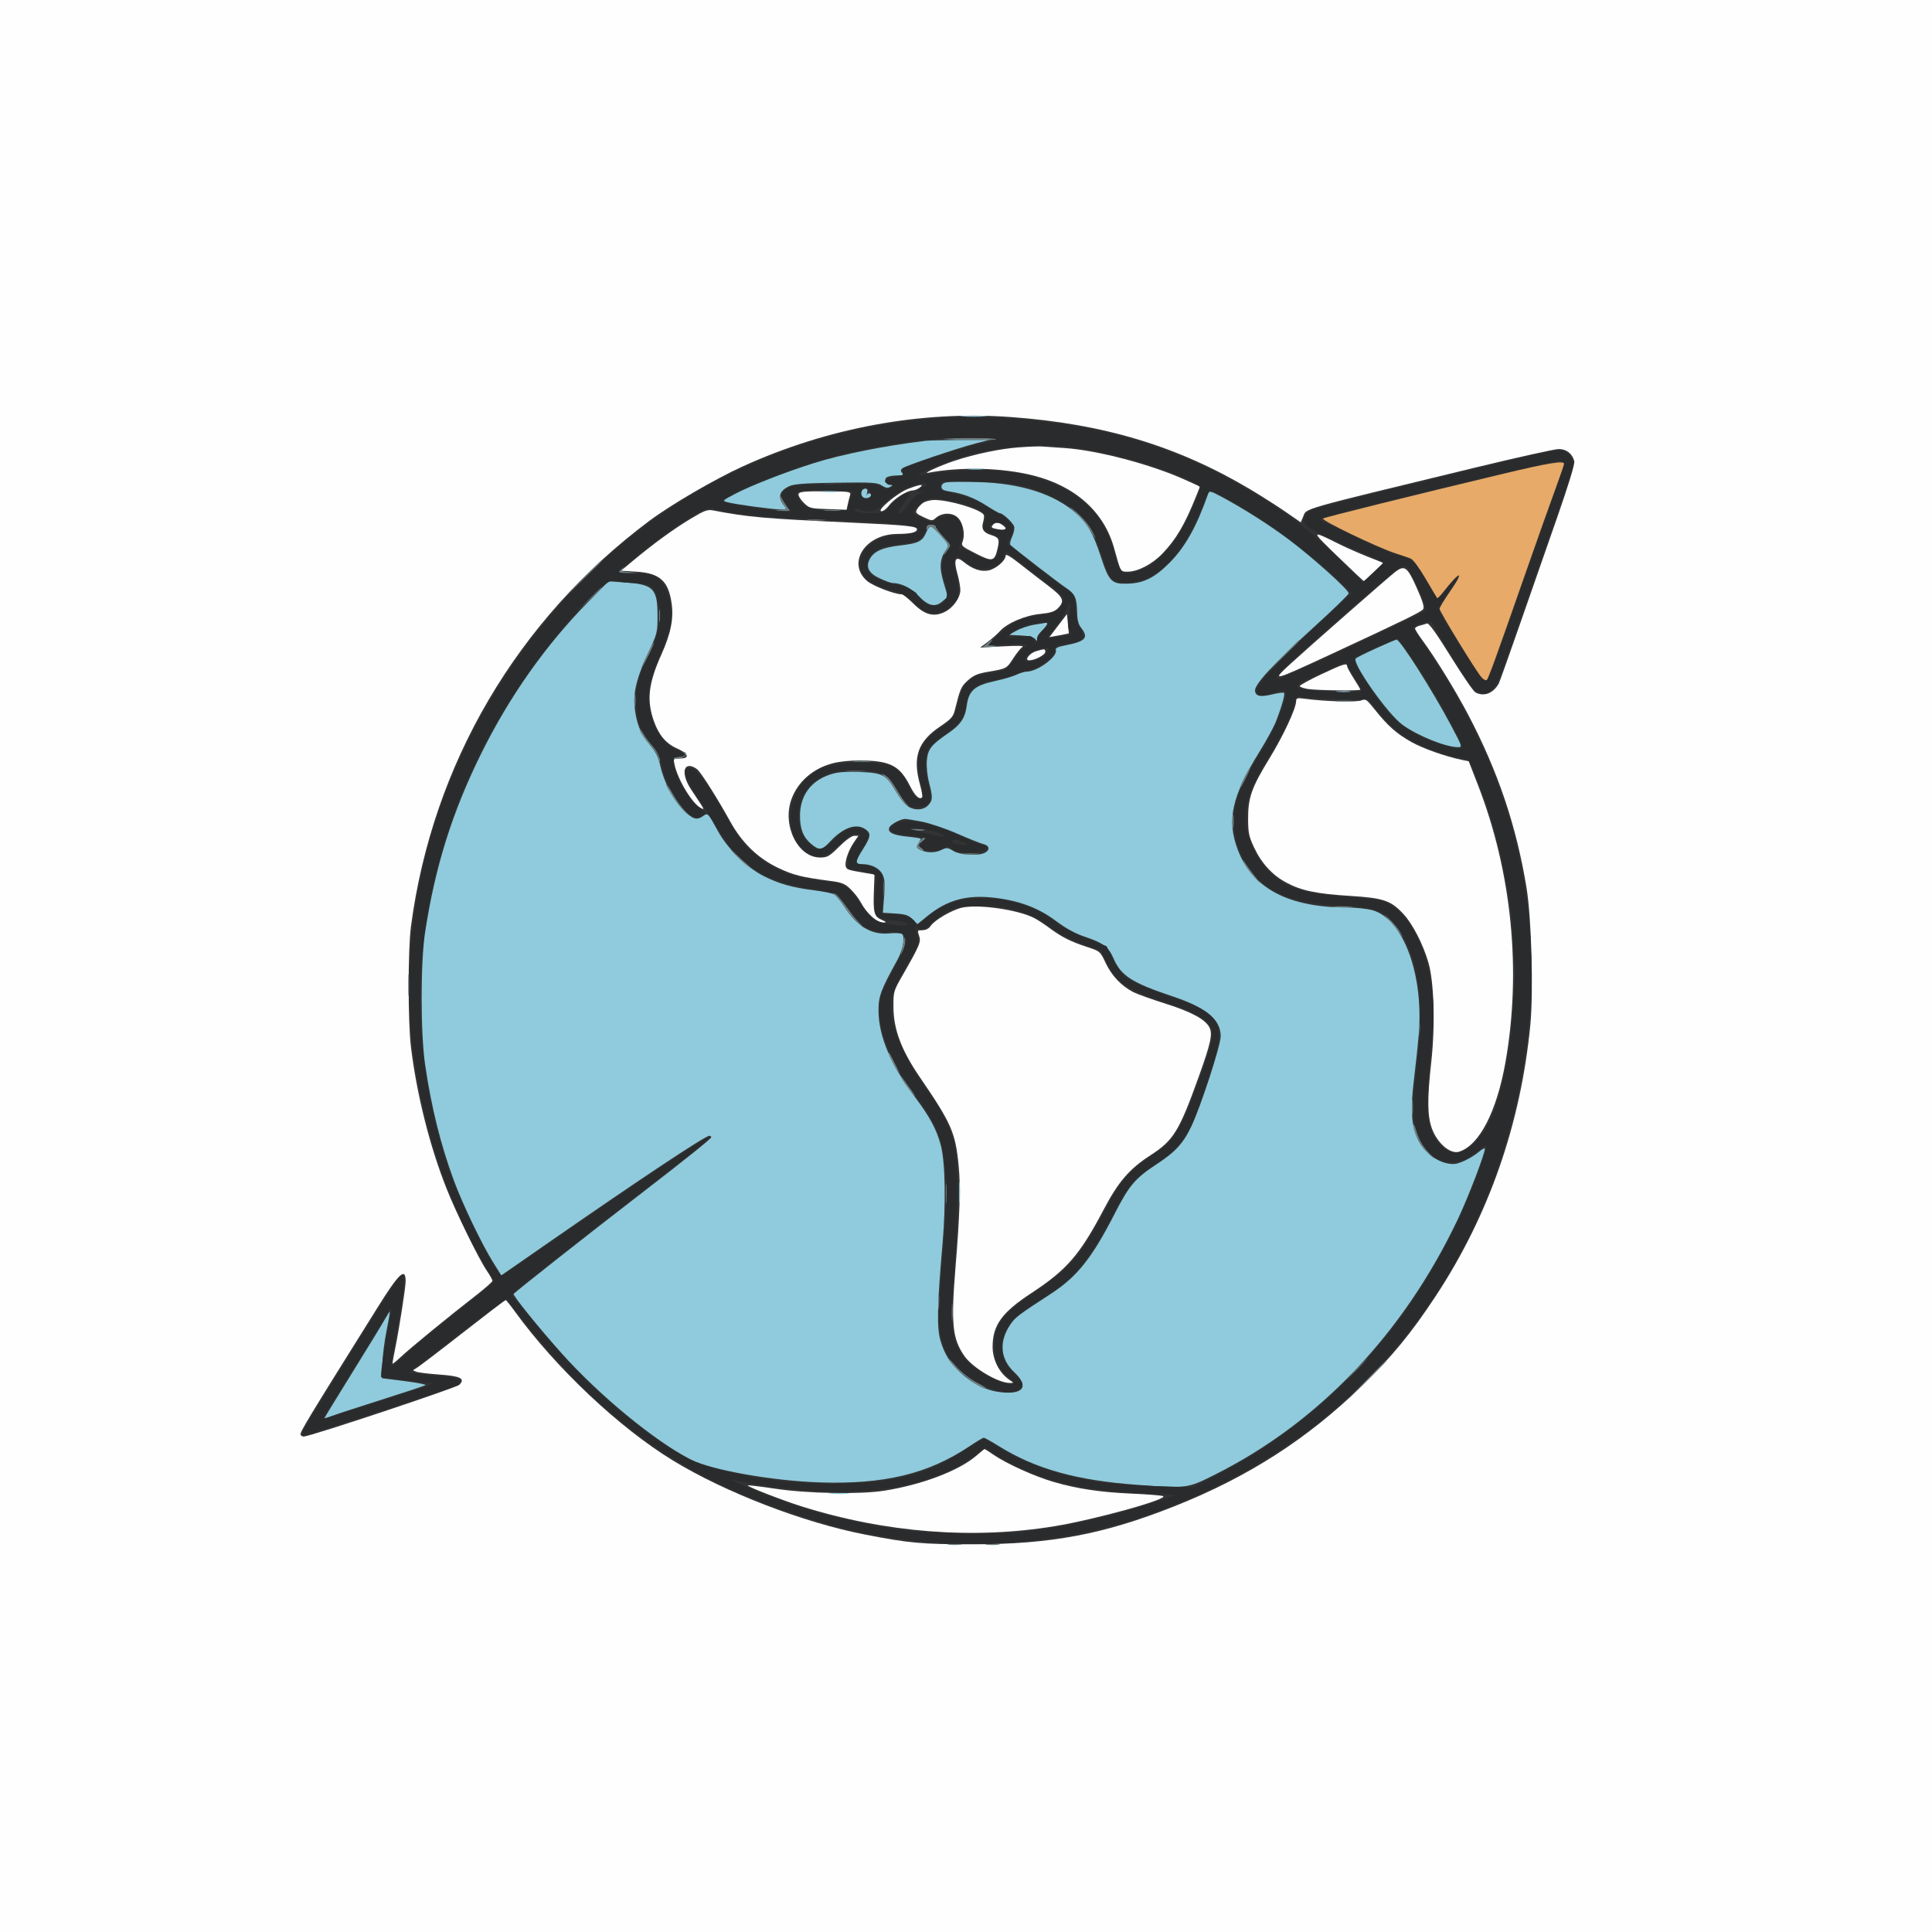 <svg xmlns='http://www.w3.org/2000/svg' width='1365.333' height='1365.333' style='background-color:white' version='1.0' viewBox='0 0 1024 1024'><rect x="0" y="0" width="1024" height="1024" fill="#333333" stroke="none"/><g fill='#FEFEFE' stroke='#FEFEFE'><path stroke-width='.01' d='M0 512v512h1024V0H0zm535.5-290.98c49.48 3.58 88.74 15.44 127.31 38.44 5.88 3.51 14.28 8.86 18.66 11.89l7.97 5.51 1.25-2.97c1.96-4.67-3.75-3.04 90.76-25.96 22.53-5.46 42.65-9.93 44.72-9.93 4.07 0 7.23 2.47 8.23 6.44.36 1.43-2.92 12.23-9.01 29.66-5.26 15.07-14.24 40.82-19.96 57.21-5.71 16.4-10.69 30.35-11.06 31-2.93 5.21-7.89 7.09-12.37 4.69-1.03-.55-6.92-9.12-13.09-19.05-7.95-12.81-11.63-17.89-12.65-17.49-.8.3-2.53.82-3.85 1.15-1.33.33-2.41 1.03-2.41 1.54s1.77 3.33 3.93 6.25c6.88 9.32 17.57 26.7 24.34 39.6 15.73 29.93 25.54 59.1 30.84 91.68 2.62 16.12 3.69 55.25 1.99 72.68-5.13 52.5-22.04 100.93-50.14 143.58-12.9 19.59-23.12 32.03-39.09 47.58-28.84 28.08-60.35 48.32-99.37 63.81-37.55 14.91-65.44 20.16-107 20.17-27.06 0-33.48-.58-56.85-5.12C425.78 807 384.31 791.01 356.5 774c-28.32-17.32-61.89-48.98-83.5-78.74-2.48-3.41-4.73-6.21-5-6.22s-10.62 7.9-23 17.57c-12.37 9.67-23.38 18.06-24.46 18.64-1.94 1.03-1.94 1.06.09 1.81 1.13.42 6.61 1.08 12.19 1.48 11.35.8 13.97 2.15 10.6 5.45-1.65 1.6-78.15 27.08-82.31 27.4-.77.06-1.57-.38-1.78-.97-.46-1.29 2.68-6.48 41.1-67.92 11.08-17.73 14.57-20.95 14.57-13.46 0 3.28-3.33 24.71-5.54 35.67-.8 3.96-1.46 7.54-1.46 7.96 0 .41 1.91-1.08 4.25-3.3 4.69-4.47 26.35-22.21 40-32.77 4.81-3.72 8.75-7.21 8.75-7.75 0-.55-1.29-2.87-2.87-5.17-4.28-6.23-16.24-30.59-21.44-43.68-8.88-22.34-15.77-49.72-18.87-75-1.64-13.37-1.64-51.59 0-64 11.36-85.95 56.3-162.48 126.12-214.78 11.62-8.7 34.79-22.22 49.75-29.03 44.98-20.47 94.42-29.6 141.81-26.17z'/><path stroke-width='.01' d='M540 237.11c-9.94.74-23 3.46-33.98 7.07-7.57 2.49-17.67 7.1-14.02 6.4 17.02-3.27 39.3-2.7 55.61 1.43 22.34 5.64 37.56 19.3 42.88 38.49 3.62 13.05 3.29 12.5 7.34 12.49 5.32-.01 12.98-4.04 18.32-9.62 7.3-7.65 11.91-15.52 17.95-30.67l1.91-4.81-7.67-3.49c-18.14-8.27-47.2-15.9-64.64-16.97-4.51-.28-9.55-.63-11.2-.77-1.65-.15-7.27.06-12.5.45zM481.24 259.13c-5.71 2.19-17.05 11.76-14.02 11.83.95.02 2.75-1.35 4-3.06 2.55-3.46 9.44-7.88 12.37-7.93 1.05-.02 2.78-.69 3.85-1.5 2.76-2.09.24-1.82-6.2.66zM423.27 261.75c-.31.81.82 2.8 2.61 4.59 3.05 3.06 3.48 3.17 12.99 3.5l9.84.34.62-2.84c.34-1.56.88-3.74 1.2-4.84.55-1.93.07-2-13.07-2.09-10.97-.07-13.75.19-14.19 1.34zM489.23 266.55c-1.22.85-2.68 2.42-3.25 3.48-.9 1.69-.46 2.21 3.53 4.08 4.27 2.01 4.67 2.04 6.4.47 3.08-2.78 8.19-3.08 11.28-.64 3.04 2.39 4.56 8.91 3.03 13.02-.87 2.31-.48 2.67 6.96 6.43 9 4.56 10.01 4.29 11.65-3.11 1.01-4.54.52-5.47-3.57-6.72-3.97-1.22-5.22-3.21-4.22-6.7.5-1.73.66-3.54.36-4.02-1.82-2.94-18.14-7.84-26.12-7.84-2.11 0-4.83.7-6.05 1.55z'/><path stroke-width='.01' d='M366.08 274.94c-9.02 5.43-19.51 13.06-30.26 22l-6.68 5.56 8.19.51c12.42.78 17 4.92 18.66 16.9 1.12 8.05-.45 15.87-5.4 26.91-6.94 15.45-7.94 24.25-4.02 35.38 2.59 7.35 6.43 11.91 12.18 14.45 6.25 2.77 7.06 5.35 1.67 5.35-3.51 0-3.57.06-2.9 3.25 1.64 7.81 9.27 20.5 13.79 22.92 2.39 1.28 2.57 1.63-4.97-9.66-4.3-6.42-4.73-12.51-.88-12.51 1.35 0 3.41 1.01 4.56 2.25 2.51 2.69 10.93 16.13 17.06 27.25 6.14 11.14 14.57 19.31 25.13 24.39 8.1 3.89 12.68 5.05 27.67 7 6.32.82 7.86 1.43 10.83 4.29 1.91 1.82 4.32 4.9 5.35 6.82 3.47 6.42 8.7 11.03 12.41 10.96 1.51-.03 1.2-.4-1.19-1.44-3.98-1.73-4.53-3.76-4.11-15.15l.33-8.87-5-.84c-8.92-1.49-9.58-1.7-10.18-3.26-.83-2.16 1.21-8.43 4.15-12.76l2.47-3.64h-2.19c-1.33 0-4.48 2.27-8 5.75-5.26 5.21-6.22 5.75-10.11 5.75-11.76 0-20.14-16.95-15.2-30.78 3.33-9.35 11.52-16.49 22.02-19.19 7.56-1.94 21.69-1.97 28.15-.05 5.78 1.71 9.13 4.93 12.82 12.32 2.51 5 4.89 7.22 6.28 5.83.34-.35-.13-3.32-1.05-6.61-4.09-14.75-1.26-22.97 10.7-31.02 5.68-3.82 6.84-5.11 7.69-8.5 2.91-11.65 3.32-12.6 6.94-15.87 2.98-2.69 5.13-3.61 10.62-4.55 9.92-1.68 9.93-1.69 13.43-7.14 1.75-2.73 3.92-5.43 4.82-5.99 1.14-.71-2.03-.82-10.36-.37l-12 .64 4-2.97c2.2-1.64 5.13-4.22 6.5-5.75 3.88-4.29 13.3-8.31 21.35-9.1 5.43-.54 7.57-1.23 9.34-3 3.81-3.81 2.98-5.78-4.94-11.8-3.99-3.03-10.74-8.25-15-11.6-5.33-4.2-7.75-5.59-7.75-4.47 0 2.64-5.24 7.11-9.22 7.85-4.03.76-8.32-.74-13.03-4.55-4.28-3.46-5.45-1.4-3.4 5.93.91 3.23 1.65 7.24 1.65 8.91 0 4.15-3.76 9.45-8.27 11.67-5.82 2.85-10.58 1.59-16.62-4.42-2.72-2.71-5.5-4.92-6.17-4.92-3.83 0-15.42-4.48-18.43-7.12-10.78-9.47-.94-24.77 15.99-24.87 7.24-.04 10.5-.82 10.5-2.5 0-1.6-5.45-2.15-34.5-3.5-46.86-2.18-54.75-2.87-73.5-6.46-3.04-.58-4.61 0-11.92 4.39zM526.1 278.38c-.94 1.13-.47 1.52 2.48 2.07 4.34.81 5.65-.08 2.98-2.03-2.45-1.79-4-1.8-5.46-.04zM709 294.93c7.43 7.16 13.63 13.03 13.79 13.04.16.02 2.56-2.15 5.33-4.81l5.05-4.84-8.33-3.3c-4.59-1.82-11.26-4.76-14.84-6.54-15.53-7.76-15.56-7.59-1 6.45zM739.44 303.18c-3.49 2.68-46.1 40.08-55.44 48.65-10.42 9.56-9.78 9.41 21-4.87 39.53-18.34 48.42-22.69 49.31-24.09.7-1.11-.24-4.24-3.47-11.45-4.92-11.03-6.4-12.09-11.4-8.24zM560.84 331.58l-4.65 6.11 5.15-.93c2.84-.52 5.16-1.01 5.16-1.1.01-.09-.22-2.42-.5-5.17l-.5-5.01z'/><path stroke-width='.01' d='M549.27 345.11c-3.57 1.03-6.55 4.89-3.77 4.89 2.96 0 8.5-2.9 8.5-4.45 0-1.73-.18-1.75-4.73-.44zM700.19 357.43c-6.21 2.93-11.29 5.72-11.28 6.2s1.94 1.17 4.3 1.55c4.95.78 27.79 1.06 27.79.34 0-.26-1.57-2.94-3.5-5.95-1.92-3.01-3.5-5.95-3.5-6.52 0-1.79-2.14-1.12-13.81 4.38zM686.98 371.62c-.03 3.86-6.76 18.28-14.16 30.38-9.45 15.43-11.33 20.76-11.29 32 .02 7.41.43 9.36 3.16 15.18 3.97 8.46 9.7 14.68 17.16 18.66 7.99 4.26 15.96 5.91 33.88 7.02 17.54 1.08 21.53 2.45 28.14 9.61 4.92 5.35 10.36 15.92 13.22 25.71 3.01 10.27 3.66 33.31 1.51 52.7-2.19 19.68-2.09 28.75.4 35.4 2.91 7.77 9.7 13.55 14.29 12.16 10.69-3.25 19.99-21.16 24.64-47.48 8.56-48.38 3.35-100.79-14.61-146.96l-4.86-12.5-3.98-.83c-8.57-1.8-20.28-5.95-26.36-9.35-7.74-4.33-12.55-8.56-19.22-16.95-4.56-5.73-5.27-6.24-7.17-5.22-2.1 1.12-19.14.68-29.98-.77-4.2-.57-4.75-.42-4.77 1.24zM510.09 481.03c-5.26 1.1-14.73 6.57-16.82 9.72-.97 1.45-2.5 2.25-4.33 2.25-2.7 0-2.79.14-1.82 2.91 1.14 3.28.43 5-8.48 20.56-5.11 8.91-5.14 9.02-5.09 17.5.07 11.66 4.23 22.68 13.86 36.78 16.91 24.72 18.98 29.44 20.7 47.14 1.09 11.22.65 25.49-1.69 54.07-2.42 29.68-1.64 37.5 4.65 46.64 4.35 6.32 17.91 14.4 24.17 14.4 2.17 0 2.16-.03-.27-1.7-5.49-3.79-8.95-10.72-8.87-17.8.12-11.26 5.03-17.97 20.62-28.2 18.82-12.34 25.64-20.25 38.44-44.54 7.61-14.46 13.51-21.28 24.59-28.44 12.22-7.9 15.16-12.65 25.38-41 6.69-18.6 7.72-23.36 5.82-26.91-2.25-4.21-9.69-8.19-23.33-12.49-7.22-2.28-14.83-5.01-16.92-6.07-6.25-3.19-11.46-8.66-14.62-15.34-2.97-6.29-3.01-6.32-9.78-8.55-8.8-2.89-13.64-5.32-19.81-9.92-2.75-2.06-6.49-4.5-8.3-5.44-8.5-4.4-29.21-7.42-38.1-5.57zM517.5 771.54c-9.18 7.95-28.93 15.44-49 18.59-12.67 1.99-40.52 1.48-57.38-1.05-7.9-1.19-14.55-1.98-14.77-1.77-.54.55 18.29 7.88 28.38 11.06 44.55 14.02 90.99 17.66 134.27 10.54 21.69-3.57 61.22-14.57 57.34-15.96-1.01-.36-8.36-.94-16.34-1.29-16.77-.73-28.87-2.53-41.53-6.19-10-2.89-24.96-9.65-31.83-14.37-2.47-1.71-4.64-3.08-4.82-3.06s-2.12 1.59-4.32 3.5z'/></g><g fill='#8FCBDC' stroke='#8FCBDC'><path stroke-width='.01' d='M510.25 220.74c3.16.2 8.34.2 11.5 0s.58-.36-5.75-.36c-6.32 0-8.91.16-5.75.36zM490.5 233.66c-21.39 2.54-44.37 7.14-59.26 11.85-15.17 4.8-33.29 11.89-41.64 16.27-6.78 3.56-6.85 3.64-4 4.41 4.24 1.15 23.87 3.81 28.09 3.81 3.35 0 3.51-.13 2.12-1.75-3.79-4.41-2.97-8 2.41-10.53 2.56-1.21 7.99-1.62 24.85-1.87 19.28-.28 21.86-.12 24.27 1.46 1.99 1.29 3.16 1.5 4.43.76 1.63-.95 1.62-1.01-.05-1.04-2.29-.04-3.44-2.96-1.62-4.12.77-.48 3.14-.89 5.27-.89 3.16-.02 3.67-.27 2.74-1.39-.85-1.03-.82-1.63.14-2.42 1.61-1.34 28.77-10.55 38.75-13.15l7.5-1.95-15.5.09c-8.52.06-16.85.26-18.5.46zM513.25 248.73c2.06.21 5.44.21 7.5 0 2.06-.22.38-.39-3.75-.39-4.12 0-5.81.17-3.75.39zM501.75 255.64c-1.83.33-2.75 1.11-2.75 2.34 0 1.4 1.02 2 4.25 2.5 7.24 1.12 13.37 3.48 19.72 7.58 3.35 2.17 6.5 3.94 6.99 3.94 1.53 0 6.9 5 7.55 7.02.33 1.06-.16 3.54-1.09 5.51-.98 2.05-1.32 3.93-.81 4.38 3.37 3 25.61 20.15 29.29 22.59 4.95 3.29 5.85 5.28 6 13.34.07 3.72.71 6.12 2.1 7.89 4.16 5.28 2.45 7.22-8.2 9.29-3.96.76-5.54 1.49-5.19 2.4 1.29 3.37-9.55 11.5-15.41 11.56-1.26.01-3.65.72-5.31 1.58-1.66.85-6.92 2.41-11.7 3.45-10.57 2.3-13.73 5.06-14.77 12.9-.9 6.75-3.25 10.22-10.11 14.9-8.8 6.01-10.57 8.32-11.07 14.43-.25 3.02.24 7.87 1.16 11.4 2.07 7.97 2.02 9.53-.44 12.17-2.63 2.82-7.82 2.88-11.32.12-1.45-1.14-4.1-4.58-5.89-7.64-5.09-8.71-7.03-9.73-19.29-10.13-7.84-.26-11.66.08-15.52 1.36-10.15 3.37-15.88 11.2-15.92 21.76-.02 7.08 1.7 11.47 5.92 15.02 4.27 3.59 5.7 3.42 9.96-1.18 7.01-7.55 14-9.98 18.88-6.56 3.01 2.11 2.77 3.99-1.31 10.39-4.24 6.66-4.34 8.05-.62 8.05 4.95 0 9.12 2.05 10.81 5.31 1.28 2.47 1.47 4.82.94 11.77l-.65 8.68 6.55.42c5.41.35 7.01.87 9.16 3.02l2.6 2.61 5.2-4.23c10.68-8.7 21.1-11.52 35.91-9.71 13.21 1.62 23.09 5.36 32.24 12.21 5.51 4.13 10.21 6.69 15.59 8.48 9.45 3.15 12.43 5.42 14.96 11.34 3.95 9.24 9.76 12.99 31.26 20.16 18.02 6.02 25.58 12.28 25.58 21.19 0 4.83-10.61 37.42-15.55 47.75-4.37 9.16-8.54 13.65-18.95 20.44-10.66 6.95-14.18 11.13-21.48 25.44-12.13 23.79-20.03 33.75-33.98 42.83-17.19 11.19-18.89 12.46-21.38 16.09-6.3 9.17-5.61 18.4 1.89 25.46 7.16 6.74 5.6 11.1-3.91 10.88-8.81-.2-17.1-3.76-24.39-10.47-5.79-5.33-8.7-9.97-10.82-17.27-1.96-6.72-1.69-18.8 1.1-50.9 1.89-21.67 1.49-43.69-.96-52.77-2.2-8.15-5.82-14.87-13.61-25.23-12.74-16.96-19.18-32.1-19.34-45.5-.1-7.82 1.15-11.23 9.97-27.15 3.09-5.57 4.31-12.67 2.39-13.86-.72-.45-3.65-.57-6.5-.28-9.52.99-17.22-3.61-24.16-14.43-1.84-2.87-4.23-5.7-5.32-6.28-1.08-.58-5.69-1.51-10.23-2.08-11.82-1.46-19.26-3.57-27.27-7.72-9-4.66-18.94-14.48-23.99-23.7-5.37-9.79-5.32-9.74-7.84-7.98-3.43 2.4-5.49 1.76-10.58-3.33-5.41-5.42-10.25-14.78-12.18-23.58-.96-4.4-2.37-7.16-5.55-10.89-4.86-5.68-7.19-11.57-8.03-20.22-.75-7.83 1.38-16.1 7.46-29 4.53-9.61 4.71-10.35 4.71-19-.01-14.71-2.11-16.8-18-17.86l-8-.53-11 11.19c-22.39 22.79-41.57 50-56.44 80.09-15.37 31.1-24.36 59.72-29.73 94.61-2.47 16.03-2.46 53.68.02 70.5 3.32 22.52 8.32 42.61 15.29 61.39 4.58 12.38 14.76 33.6 20.54 42.84l4.52 7.24 23.9-16.6c49.24-34.19 84.12-57.37 86.33-57.37.59 0 1.07.34 1.07.75-.01.77-14.38 12.3-38 30.46-26.06 20.05-66.5 51.92-66.75 52.6-.35 1 13.26 17.85 25.44 31.47 20.07 22.45 49.59 46.73 68.43 56.28 11.06 5.61 43.27 11.32 68.41 12.14 34.15 1.12 57.5-4.53 79.36-19.2 3.69-2.47 7.08-4.5 7.53-4.5.44 0 4.02 2 7.95 4.45 19.34 12.06 41.14 18.17 73.13 20.52 26.87 1.97 26.78 1.98 41.83-5.6 54.91-27.62 99.46-74.49 128.2-134.87 5.49-11.53 14.47-34.91 14.47-37.65 0-.57-1.46.21-3.25 1.72-3.78 3.19-10.38 6.38-13.25 6.4-7.7.07-15.92-5.86-19.42-14.01-3.12-7.24-3.55-15.5-1.64-30.96.92-7.43 2.06-18.18 2.53-23.89 2.6-31.7-8.18-60.83-24.28-65.61-2.78-.82-8.91-1.5-13.62-1.51-31.2-.02-50.39-10.18-58.08-30.74-5.87-15.7-3.12-28.14 11.38-51.54 3.68-5.93 7.62-13.13 8.77-16 2.99-7.51 5.09-14.82 4.43-15.47-.31-.31-2.95.01-5.86.71-6.71 1.61-9.12 1.16-9.54-1.76-.46-3.29 9.6-14.19 31.33-33.93 9.9-8.99 18.14-16.97 18.31-17.73.36-1.63-19.2-19.21-32.15-28.87-9.99-7.46-23.06-15.78-34.41-21.92-6.62-3.57-7.3-3.75-7.89-2.08-6.08 17.36-12.16 28.23-20.44 36.57-8.02 8.09-13.86 10.96-22.64 11.14-8.15.17-9.52-1.25-13.8-14.28-4.1-12.5-7.05-17.66-13.21-23.1-11.57-10.21-29.4-15.88-51.77-16.47-7.7-.2-15.24-.14-16.75.12zm-13.24 179.83c4.22.81 12.7 3.68 18.83 6.37 6.14 2.7 12.4 5.19 13.91 5.55 3.19.75 3.61 3.08.82 4.57-3.37 1.81-13.21 1.25-16.82-.95-3.06-1.87-3.44-1.89-6.64-.36-3.43 1.64-8.47 1.36-11.61-.63-1.24-.79-1.28-1.31-.25-2.98.69-1.11 1.25-2.22 1.25-2.47s-3.14-.76-6.98-1.14c-7.74-.76-10.69-2.23-9.7-4.83.62-1.6 5.87-4.48 8.34-4.56.64-.02 4.62.62 8.85 1.43z'/><path stroke-width='.01' d='M456.75 260.25c-.75 2.04.29 3.75 2.27 3.75 2.13 0 3.47-1.58 2.08-2.44-.51-.31-1.19-.01-1.51.68-.31.69-.32.25-.01-.99.38-1.56.11-2.25-.91-2.25-.8 0-1.66.56-1.92 1.25zM435.78 260.73c2.35.21 5.95.21 8 0 2.04-.22.12-.39-4.28-.39-4.4.01-6.08.18-3.72.39zM491.03 281.93c-2.06 4.96-4.16 6.06-13.61 7.13-9.53 1.09-14.06 3.05-16.31 7.06-2.43 4.33-.78 7.66 5.17 10.43 2.87 1.34 5.9 2.44 6.72 2.45 4.65.04 9.83 2.55 13.62 6.6 5.25 5.6 8.98 6.51 12.9 3.13l2.85-2.45-2.24-7.56c-2.41-8.12-2.05-12.56 1.41-17.49 1.53-2.17 1.42-2.47-2.72-7.2-2.38-2.72-4.83-4.96-5.45-4.98-.62-.03-1.67 1.27-2.34 2.88zM548.12 331.13c-2.96.49-7.19 1.9-9.39 3.13l-3.99 2.24 6.31.3c4.44.22 6.72.81 7.71 2 1.25 1.51 1.35 1.52.9.06-.3-.97.67-2.76 2.42-4.43 2.81-2.7 3.75-4.56 2.17-4.31-.41.06-3.17.52-6.13 1.01zM729.52 343.55c-5.49 2.48-10.41 4.94-10.92 5.45-2.25 2.25 16.88 29.42 24.74 35.15 7.92 5.78 22.96 11.85 29.35 11.85 2.44 0 2.38-.2-3.48-11.27-9.86-18.61-27.11-45.76-29.04-45.71-.37 0-5.16 2.04-10.65 4.53zM708.75 366.72c1.79.23 4.71.23 6.5 0 1.79-.22.33-.4-3.25-.4-3.57 0-5.04.18-3.25.4zM508.36 632c0 5.22.17 7.36.38 4.75.2-2.61.2-6.89 0-9.5-.21-2.61-.38-.48-.38 4.75zM203.99 699.26c-1.29 2.33-9.02 14.98-17.17 28.1S172 751.39 172 751.6s1.69-.27 3.75-1.07 13.88-4.67 26.25-8.59c12.38-3.93 22.95-7.42 23.5-7.77s-4.4-1.31-11-2.15l-12-1.52.16-7.5c.09-4.13 1.07-11.99 2.18-17.49 1.11-5.49 1.91-10.1 1.77-10.23-.14-.14-1.32 1.65-2.62 3.98zM440.28 791.74c2.63.2 6.68.2 9-.01s.17-.38-4.78-.38c-4.95.01-6.85.18-4.22.39z'/></g><g fill='#6E7F83' stroke='#6E7F83'><path stroke-width='.01' d='M499.5 232.59c4.71.75 28.5.91 28.5.2 0-.44-6.86-.73-15.25-.65-8.39.07-14.35.28-13.25.45zM437.78 256.74c2.91.2 7.41.2 10-.01 2.6-.2.22-.37-5.28-.36-5.5 0-7.62.17-4.72.37zM413.58 264c.36 1.37 1.32 3.26 2.13 4.18 1.35 1.54 1.15 1.72-2.36 2.09-3.53.36-3.44.41 1.05.56 4.6.16 4.81.06 3.38-1.58-.84-.96-2.28-3.1-3.19-4.75-1.45-2.62-1.58-2.69-1.01-.5zM569.8 271.48c2.91 2.62 6.62 7.07 8.24 9.89 3.07 5.36 4.1 5.74 1.4.52-2.01-3.9-7.91-10.4-11.84-13.07-1.71-1.16-.72.04 2.2 2.66zM437.25 270.73c2.06.21 5.44.21 7.5 0 2.06-.22.38-.39-3.75-.39-4.12 0-5.81.17-3.75.39zM428.78 275.73c2.35.21 5.95.21 8 0 2.04-.22.12-.39-4.28-.39-4.4.01-6.08.18-3.72.39zM491.02 279.75c.01 1.38.2 1.46.88.38 1.18-1.86 1.98-1.39 6.95 4.05 4.22 4.62 4.26 4.73 2.6 7.25-.92 1.42-1.46 2.57-1.18 2.57.27 0 1.26-1.15 2.18-2.57 1.66-2.52 1.62-2.63-2.38-6.97-2.24-2.43-4.07-4.88-4.07-5.44s-1.12-1.02-2.5-1.02c-1.72 0-2.5.55-2.48 1.75zM308.98 306.75l-9.48 9.75 9.75-9.48c9.06-8.81 10.2-10.02 9.48-10.02-.15 0-4.54 4.39-9.75 9.75zM329.2 301.2c-2.19 2.19-1.25 2.8 4.05 2.62l5.25-.18-4.82-.38c-4.07-.32-4.64-.6-3.63-1.82 1.45-1.74.83-1.92-.85-.24zM311.97 317.75l-6.47 6.75 6.75-6.47c6.27-6.01 7.21-7.03 6.47-7.03-.15 0-3.19 3.04-6.75 6.75zM349.31 326.5c.01 3.3.19 4.53.41 2.73.23-1.8.22-4.5-.01-6-.22-1.5-.41-.03-.4 3.27zM523.14 341.03l-2.36 1.97 4.86-.16c3.76-.12 4.11-.25 1.54-.57-2.74-.34-3.11-.65-2.12-1.84 1.63-1.97.89-1.74-1.92.6zM679.48 348.25l-8.98 9.25 9.25-8.98c5.09-4.94 9.25-9.1 9.25-9.25 0-.73-1.18.39-9.52 8.98zM343.2 346.55c-1.76 3.57-3.18 6.82-3.15 7.22s1.63-2.35 3.56-6.12c1.94-3.77 3.36-7.02 3.15-7.22-.2-.2-1.8 2.55-3.56 6.12zM336.31 371.5c.01 3.3.19 4.53.41 2.73.23-1.8.22-4.5-.01-6-.22-1.5-.41-.03-.4 3.27zM708.73 371.72c1.77.22 4.92.23 7 .01 2.07-.22.62-.4-3.23-.4-3.85-.01-5.55.17-3.77.39zM339 386.53c0 1.38 2.67 5.3 6.2 9.06 1.59 1.71 3.28 4.41 3.76 6 .73 2.46.88 2.56.95.66.05-1.23-1.43-3.93-3.28-6-1.86-2.06-4.33-5.33-5.5-7.25s-2.12-3.04-2.13-2.47zM361.98 398.66c2.04 1.01.95 2.34-1.92 2.34-1.62 0-3.17.38-3.46.84-.28.46 1.15.56 3.19.23 3.57-.58 5.24-3.09 2.44-3.66-.71-.14-.82-.03-.25.25zM452.78 403.73c2.35.21 5.95.21 8 0 2.04-.22.12-.39-4.28-.39-4.4.01-6.08.18-3.72.39zM659.45 412.1c-1.42 2.8-2.42 5.27-2.21 5.47.2.21 1.58-2.09 3.05-5.1 1.48-3.01 2.48-5.47 2.22-5.47s-1.64 2.29-3.06 5.1zM449.28 408.74c2.63.2 6.68.2 9-.01s.17-.38-4.78-.38c-4.95.01-6.85.18-4.22.39zM469.27 412c1.39 1.09 3.87 4.36 5.51 7.25s4.04 6.15 5.35 7.24l2.37 2-2.09-2.5c-1.14-1.37-3.57-4.96-5.39-7.98-3.21-5.34-5.6-7.91-7.4-7.98-.49-.02.25.87 1.65 1.97zM353 415.65c0 1.68 7.49 12.68 10.1 14.83 2.09 1.73 2.05 1.6-.28-1-1.48-1.64-4.29-5.65-6.25-8.92s-3.57-5.48-3.57-4.91zM653.31 435.5c.01 3.3.19 4.53.41 2.73.23-1.8.22-4.5-.01-6-.22-1.5-.41-.03-.4 3.27zM484.5 440.01c2.2.43 4.68.39 5.5-.08.97-.56-.45-.84-4-.78-5.46.08-5.47.09-1.5.86zM486.97 446.57c-1.18 2.19-1.17 2.69.08 3.48 2.38 1.51 3.49 1.07 1.39-.55-1.9-1.47-1.9-1.54.42-3.5 1.56-1.32 1.87-2 .92-2-.79 0-2.06 1.15-2.81 2.57zM389.5 452.86c2.2 2.37 5.35 5.24 7 6.39 3.5 2.42 3.04 1.94-5-5.3-5.09-4.57-5.39-4.74-2-1.09zM510.73 452.72c1.77.22 4.92.23 7 .01 2.07-.22.62-.4-3.23-.4-3.85-.01-5.55.17-3.77.39zM659.4 457.5c.78 1.65 3.06 4.8 5.07 7l3.65 4-3.81-5.12c-2.1-2.81-4.38-5.96-5.07-7-.72-1.07-.65-.58.16 1.12zM468.32 471c0 3.58.18 5.04.4 3.25.23-1.79.23-4.71 0-6.5-.22-1.79-.4-.33-.4 3.25zM442.65 474.38c1.18.87 3.28 3.51 4.66 5.85 1.39 2.35 4.45 6.07 6.79 8.27l4.27 4-4.19-5c-2.3-2.75-5.65-6.99-7.43-9.42-1.79-2.43-3.92-4.62-4.75-4.86-.82-.23-.53.29.65 1.16zM707.28 480.74c2.63.2 6.68.2 9-.01s.17-.38-4.78-.38c-4.95.01-6.85.18-4.22.39zM736.54 488c2.18 2.47 4.77 5.62 5.75 7 1.74 2.41 1.74 2.39.03-.77-.98-1.8-3.57-4.95-5.76-7l-3.98-3.73zM478.83 499.5c-.35 2.2-.91 4.9-1.25 6-.33 1.1.1.48.96-1.38.86-1.85 1.42-4.55 1.25-6-.26-2.11-.45-1.85-.96 1.38zM802.4 517c0 7.97.15 11.24.34 7.25s.19-10.51 0-14.5-.34-.73-.34 7.25zM216.36 522c0 5.22.17 7.36.38 4.75.2-2.61.2-6.89 0-9.5-.21-2.61-.38-.48-.38 4.75zM752.31 546.5c.01 3.3.19 4.53.41 2.73.23-1.8.22-4.5-.01-6-.22-1.5-.41-.03-.4 3.27zM471 558.37c0 1.08 4.97 10.63 5.53 10.63.28 0-.68-2.36-2.13-5.25-2.79-5.55-3.4-6.52-3.4-5.38z'/><path stroke-width='.01' d='M478.48 572.61c.98 1.71 3.32 4.86 5.2 7 2.44 2.78 2.09 2.04-1.23-2.61-5.38-7.53-6.48-8.75-3.97-4.39zM748.34 587c0 4.12.17 5.81.39 3.75.21-2.06.21-5.44 0-7.5-.22-2.06-.39-.38-.39 3.75zM749.08 596.5c-.1 3.33 4.45 11.81 8.04 15l3.38 3-3.13-3.5c-3.62-4.05-5.22-6.91-6.98-12.5-.69-2.2-1.28-3.1-1.31-2zM501.35 632.5c0 4.95.17 7.1.38 4.78s.21-6.37.01-9c-.21-2.63-.38-.73-.39 4.22zM497.32 690c0 3.57.18 5.04.4 3.25.23-1.79.23-4.71 0-6.5-.22-1.79-.4-.33-.4 3.25zM504.34 695.5c.01 4.4.18 6.08.39 3.72.21-2.35.21-5.95 0-8-.22-2.04-.39-.12-.39 4.28zM502.76 720.54c2.55 4.78 18.19 16.85 19.78 15.26.19-.19-2.12-1.64-5.12-3.21-3.01-1.57-7.78-5.39-10.61-8.47-2.82-3.09-4.65-4.7-4.05-3.58zM718.97 725.75l-5.47 5.75 5.75-5.47c5.34-5.07 6.21-6.03 5.47-6.03-.16 0-2.75 2.59-5.75 5.75zM723.48 732.25 712.5 743.5l11.25-10.98c10.45-10.2 11.7-11.52 10.98-11.52-.14 0-5.21 5.06-11.25 11.25zM435.75 786.74c2.89.2 7.61.2 10.5 0s.53-.37-5.25-.37c-5.77 0-8.14.17-5.25.37zM502.75 818.72c1.79.23 4.71.23 6.5 0 1.79-.22.33-.4-3.25-.4-3.57 0-5.04.18-3.25.4zM522.75 818.72c1.79.23 4.71.23 6.5 0 1.79-.22.33-.4-3.25-.4s-5.04.18-3.25.4z'/></g><g fill='#2A2B2D' stroke='#2A2B2D'><path stroke-width='.01' d='M491.5 222.15c-66.7 5.83-129.69 34.24-176.9 79.8-69.76 67.32-105.66 160.67-96.14 250.05 4.45 41.76 18.7 85.62 38.52 118.57 2.76 4.58 5.02 8.55 5.02 8.82s-6.19 5.35-13.75 11.28c-17.2 13.51-30.49 24.47-35.98 29.69-2.33 2.21-4.47 3.78-4.76 3.48-.29-.29.15-3.86.99-7.93.83-4.08 2.6-14.39 3.93-22.91 2.41-15.46 2.21-19.11-.87-15.96-2.18 2.22-50.17 79.14-50.98 81.71-.39 1.24-.48 2.25-.19 2.25 1.51 0 80.89-25.94 82.59-26.99.72-.44 1.05-1.49.73-2.31-.42-1.1-2.95-1.7-9.39-2.23-4.85-.4-10.81-1.01-13.24-1.35l-4.42-.62 3.92-2.94c2.16-1.61 13.75-10.57 25.77-19.89s22.15-16.52 22.5-16c8.12 11.97 30.52 37.75 43.22 49.72 32.5 30.65 64.45 49.26 110.93 64.64 51.23 16.94 102.14 19.85 154 8.79 32.95-7.02 72.32-23.78 101.19-43.08 20.05-13.4 27.56-19.45 43.67-35.19 49.01-47.88 79.71-112.75 88.04-186.05 4.73-41.61.16-84.35-13.28-124.1-8.33-24.65-21.3-50.71-36.85-74.05-5.93-8.89-10.77-16.36-10.77-16.62 0-1.09 9.41-3.99 9.74-3 .33.98 14.52 24.2 19.9 32.56 2.56 3.97 6.44 6.14 9.33 5.22 3.73-1.18 6.21-5.75 11.44-21.05 3-8.78 12.01-34.63 20.02-57.45 8.01-22.83 14.57-42.04 14.57-42.71 0-2.7-2.42-6.23-5.02-7.31-2.36-.98-6.24-.31-26.12 4.5-72.51 17.51-105.47 25.77-107.99 27.08-4.11 2.12-4.92 6.31-1.69 8.71 2.73 2.04 17.09 8.78 31.32 14.69 4.95 2.06 8.78 4.12 8.5 4.57-.27.45-2.75 2.95-5.5 5.55l-5.01 4.74-13.99-13.53c-15.58-15.07-22.68-20.67-39.41-31.16-20.27-12.69-42.27-23.02-63.09-29.6-34.46-10.89-77.89-15.59-114.5-12.39zm36.5 10.62c0 .43-2.81 1.31-6.25 1.96-5.81 1.11-21.6 5.78-33.25 9.85-2.75.96-6.25 2.18-7.78 2.71-2.08.73-2.62 1.44-2.18 2.84.38 1.18.11 1.87-.72 1.88-2.67.01-8.82 2.11-8.82 3.02 0 .51 1.15 1.22 2.55 1.57 2.52.64 2.53.66.49 2.09-1.83 1.28-2.33 1.23-4.49-.47-2.24-1.77-4.14-1.9-24.34-1.75-19.86.16-22.23.36-25.31 2.16-4.31 2.51-4.58 4.09-1.47 8.68l2.51 3.69-3.22-.01c-4.64 0-30.81-3.94-32.5-4.89-3.84-2.15 36.43-18.58 60.25-24.57 13.94-3.52 34.01-7.12 47.03-8.45 10.52-1.07 37.5-1.29 37.5-.31zm43.87 4.8c20.15 2.99 44.04 9.87 58.13 16.75 5.16 2.53 6.43 3.59 6.18 5.18-.18 1.1-3.04 7.61-6.36 14.47-5.19 10.72-7.04 13.48-13.23 19.66-6.03 6.04-8.12 7.47-12.96 8.88-8.98 2.6-10.02 1.97-12.61-7.75-3.41-12.75-7.06-19.52-14.27-26.44-16.51-15.86-45.56-22.41-78.83-17.77-6.13.86-11.31 1.39-11.52 1.19-.2-.21 4.01-2.22 9.37-4.48 23.83-10.06 50.59-13.46 76.1-9.69zm256.76 7.91c.31.82-1.77 7.9-4.63 15.75-2.87 7.85-9.91 27.77-15.66 44.27-20.22 58-19.81 57.02-22.71 54.6-1.31-1.08-19.7-30.31-22.47-35.71-.92-1.79-.4-3.07 3.45-8.5 5.85-8.25 6.82-10.01 5.16-9.31-.7.29-2.99 2.75-5.09 5.47-2.11 2.72-4.19 4.95-4.63 4.95s-3.09-3.96-5.88-8.81c-6.22-10.77-7.46-11.93-14.75-13.84-3.17-.82-9.62-3.43-14.34-5.79s-13-6.23-18.41-8.61c-9.21-4.03-9.69-4.38-7.5-5.51 2.55-1.31 91.77-23.02 122.33-29.77 3.7-.81 4.56-.68 5.13.81zm-285.25 12.37c17.95 4.86 31.13 14.06 36.5 25.5 1.59 3.38 3.92 9.66 5.17 13.95 2.99 10.28 5.14 12.1 13.47 11.44 16.13-1.27 29.15-15.25 39.58-42.49 1.31-3.44 2.77-6.25 3.24-6.25 2.04 0 18.11 9.12 30.12 17.1 12.43 8.25 30.89 23.21 40.5 32.82l4.47 4.46-11.97 11.02C681.51 346.55 666 362.72 666 365.51c0 3.44 2.05 4 7.66 2.09 7.35-2.51 8.63-2.23 7.81 1.65-1.25 5.9-6.4 18.26-10.13 24.3-13.02 21.14-16.19 28.31-17.05 38.49-1.41 16.87 7.63 33.35 22.38 40.8 8.94 4.51 17.17 6.25 34.08 7.21 17.57.99 21.64 2.29 27.47 8.76 13.15 14.6 17.3 39.19 12.78 75.69-1.32 10.73-2.04 21.03-1.78 25.5 1.37 23.24 18.81 33.45 34.14 19.99 2.04-1.79 3.96-3.01 4.26-2.7 1.18 1.18-8.08 25.94-15.2 40.61-15.6 32.17-33.22 57.64-56.36 81.47-20.14 20.73-44.49 38.75-70.55 52.2l-12.98 6.7-20.02-.57c-11-.32-24.6-1.3-30.21-2.17-20.61-3.23-39.78-10-53.85-19.03-3.27-2.1-6.4-3.82-6.95-3.81-.55 0-4.83 2.5-9.51 5.56-20.52 13.42-38.55 18.04-70.49 18.09-21.34.03-39.11-2.13-59.8-7.28-13.26-3.29-20.18-6.69-34.74-17.06-24.19-17.22-43.21-35.55-66.01-63.61l-9.84-12.12 2.69-2.52c2.38-2.22 51.3-40.56 84.79-66.46 15.61-12.07 18.13-14.21 16.79-14.25-2.18-.07-43.82 27.68-91.25 60.82-9.56 6.68-17.74 12.14-18.18 12.14-2.77 0-19.82-33.47-26.8-52.6-12.28-33.68-18.3-74.47-16.1-109.09 4.33-68.32 33.49-135.48 82.31-189.53 5.33-5.9 11.72-12.28 14.2-14.17 3.99-3.05 4.89-3.34 7.72-2.53 1.76.51 5.92.92 9.24.92 7.66 0 9.99 1.6 11.95 8.22 2.84 9.55 1.47 17.99-5 30.84-5.1 10.13-6.78 17.06-6.26 25.86.53 8.85 2.96 15.05 8.19 20.84 2.74 3.03 4.1 5.88 5.59 11.7 3.01 11.78 9.79 22.82 15.95 26.01 2.43 1.25 3.03 1.24 5-.14l2.24-1.57-2.66-1.75c-6.18-4.05-13.72-16.87-14.71-25.01-.27-2.17.12-2.54 2.94-2.81 4.49-.44 4.07-1.71-1.23-3.74-9.95-3.8-16.65-19.58-14.37-33.87.52-3.25 2.92-10.45 5.33-16 2.41-5.54 4.92-12.24 5.58-14.89 2.54-10.13-1.31-23.3-7.91-27.07-2.61-1.5-5.1-1.89-11.25-1.77-4.34.08-7.9-.22-7.9-.67 0-1.15 20.92-17.77 30-23.84 14.74-9.85 16.7-10.75 20.82-9.53 7.86 2.3 26.23 4.28 48.46 5.21 52.21 2.18 61.53 3.24 59.35 6.78-.34.54-4.6 1.3-9.47 1.69-13.7 1.08-21.16 6.64-21.16 15.76 0 6.12 4.42 9.9 15.56 13.28 7.55 2.3 9.57 3.39 13.01 7.02 6.52 6.88 13.84 7.24 20.09.99 2.79-2.79 3.33-4.06 3.3-7.69-.03-2.39-.64-6.58-1.36-9.31-1.39-5.3-1.09-8.54.79-8.54.63 0 2.93 1.46 5.1 3.25 3.17 2.62 4.83 3.25 8.52 3.25 5.48 0 9.74-2.49 11.14-6.5l.99-2.85 12.18 9.47c6.7 5.21 13.68 10.62 15.51 12.03 2.77 2.13 3.22 3.01 2.69 5.21-1.08 4.42-3.55 6.01-11.02 7.08-11.48 1.64-16.08 3.7-22.87 10.26l-6.13 5.94 10.25-.62c6.16-.37 10.25-.24 10.25.33 0 .51-.6 1.17-1.34 1.45s-2.99 3-5.01 6.04c-3.84 5.79-4.37 6.12-11.65 7.16-11.18 1.59-15.28 4.88-17.6 14.12-2.39 9.47-3.16 10.65-9.99 15.27-11.22 7.58-13.91 14.83-10.45 28.17 1.66 6.43 1.86 8.43.89 9.03-2.19 1.35-4.97-1.11-7.36-6.52-4.59-10.37-10.67-13.02-28.49-12.38-13.05.47-19.68 2.76-25.9 8.93-11.57 11.49-10.52 32.96 1.94 39.4 5.59 2.89 8.58 2.01 15.38-4.52 4.45-4.27 7.02-6 8.91-6 1.47 0 2.67.21 2.67.47s-1.42 2.49-3.16 4.96c-2.29 3.24-3.19 5.66-3.25 8.77l-.09 4.3 6.86 1.13c3.78.61 7.28 1.74 7.77 2.5.5.75.57 3.61.15 6.37-1.21 7.98-.9 13.31.89 15.1.89.89 3.81 1.82 6.48 2.07 6.82.63 9.35 1.23 9.35 2.23 0 1.6-13.37-.07-17.12-2.13-2.17-1.19-5.12-4.35-7.37-7.88-5.66-8.88-9.25-11.62-16.21-12.32-17.8-1.81-26.43-4.63-36.8-12.03-7.91-5.65-11.81-10.4-18.52-22.54-8.63-15.63-16.11-26-18.76-26-5.1 0-3.59 5.09 5.55 18.68 3.26 4.85 8.03 12.27 10.6 16.49 10.49 17.22 24.96 25.83 49.04 29.16 5.85.81 11.36 2.06 12.22 2.78.87.72 3.29 3.8 5.37 6.85 7.38 10.78 11.16 13.04 21.87 13.04 3.9 0 7.23.5 7.93 1.2 2.16 2.16 1.27 6.57-2.96 14.5-8.72 16.35-9.06 17.21-9.57 23.56-.98 12.15 5.76 29.52 17.7 45.62 12.84 17.31 15.4 23.37 17.11 40.48 1.14 11.38.91 18.76-1.58 49.64-2.24 27.84-2.29 29.16-1.35 36 1.18 8.64 4.78 15.73 10.89 21.44 9.34 8.74 26.33 14.25 30.98 10.04 2.8-2.53 2.52-3.55-2.14-8.03-4.87-4.68-6.88-8.9-6.88-14.45 0-9.34 5.49-16.16 19.97-24.83 17.38-10.4 25.46-19.77 38.52-44.67 3.75-7.15 8.32-14.87 10.15-17.15 1.83-2.29 7.79-7.13 13.24-10.77 14.47-9.66 16.7-13.21 26.78-42.54 10.91-31.76 9.19-35.96-18.55-45.47-15.17-5.19-23.14-8.91-26.32-12.28-1.26-1.33-3.64-5.21-5.29-8.61l-3-6.18-9.96-3.81c-6.2-2.37-12.47-5.67-16.61-8.75-12.49-9.25-26.82-13.52-42.82-12.76-10.01.48-19.02 4.04-25.85 10.21-3.88 3.5-6.26 4.54-6.26 2.73 0-2.19-5.59-4.4-11.42-4.51l-6.08-.11.35-10.2c.32-9.7.22-10.32-2.09-12.63-1.63-1.63-4.13-2.67-7.54-3.14-4.83-.66-5.06-.83-4.22-3.02.48-1.28 2.22-4.48 3.87-7.12 3.35-5.38 2.95-7.75-1.57-9.47-3.92-1.48-8.8.6-14.51 6.19-6.04 5.92-8.65 6.23-13.3 1.58-5.86-5.86-7.01-16.86-2.64-25.37 2.56-5 5.57-7.71 11.66-10.52 4.25-1.96 6.63-2.3 15.99-2.3 14.14 0 16.72 1.17 21.81 9.87 5.05 8.64 6.54 9.82 11.82 9.44 5.76-.41 6.87-3.19 4.83-12.07-2-8.69-1.86-15.71.36-19.1 1-1.53 3.92-4.21 6.5-5.96 8.01-5.44 11.95-9.87 12.65-14.23 1.25-7.66 1.66-8.73 4.39-11.47 1.93-1.92 4.57-3.11 8.7-3.92 3.27-.63 7.97-1.83 10.44-2.67 2.48-.83 7.06-2.21 10.2-3.06 6.84-1.86 13.8-7.33 13.8-10.85 0-2.06.61-2.44 4.75-3 7.64-1.03 9.72-1.93 10.08-4.39.18-1.24-.45-3.12-1.41-4.18-1.16-1.28-1.95-4.37-2.35-9.17-.71-8.41-1.02-9.05-5.9-12.15-2.02-1.28-8.62-6.25-14.67-11.05-6.05-4.81-12.12-9.56-13.5-10.56-2.46-1.81-2.47-1.88-.75-4.81.96-1.64 1.75-3.84 1.75-4.89 0-1.72-4.74-7.28-6.21-7.28-.33 0-3.81-1.98-7.74-4.4-6.21-3.83-12.3-6.04-22.13-8.03-2.38-.48-2.85-1.76-2-5.43.04-.2 8.29-.15 18.33.11 14.4.37 19.91.92 26.13 2.6zM491 257c0 .55-.62 1-1.38 1s-1.96.7-2.67 1.56c-1.14 1.37-.94 1.5 1.63.99 2.51-.49 2.43-.38-.58.75-2.29.87-4.53 2.92-6.5 5.96-1.65 2.55-3.78 4.66-4.73 4.69-1.35.04-.85-1.13 2.24-5.2 2.18-2.89 3.53-5.4 2.98-5.58-1.65-.56-7.61 3.64-10.43 7.35-2.55 3.33-2.93 3.48-9.03 3.48-6.67 0-9.53-.63-9.53-2.08 0-.48 1.15-.43 2.57.1 5.2 1.99 8.29 1.19 13.22-3.39 4.92-4.57 11.6-8.44 16.71-9.69 4.38-1.07 5.5-1.06 5.5.06zm-29.43 4.22c.64 2.03-1.11 4.05-3 3.45-2.02-.63-2.98-3.48-1.69-5.03 1.57-1.88 3.83-1.12 4.69 1.58zm-9.81-.76c.14.12-.38 2.06-1.17 4.29-.79 2.24-1.19 4.31-.9 4.61 1.22 1.22-5.42 1.88-12.98 1.3-8.3-.64-11.27-2.15-13.93-7.08-1.89-3.51.92-4.19 15.37-3.76 7.34.22 13.47.51 13.61.64zm52.74 5.07c8.06 1.54 15.41 4.45 17.44 6.9.77.93.8 2.13.08 4.01-1.53 4.04-1.39 4.3 3.62 6.52l4.63 2.05-.64 4.64c-1.13 8.27-3.91 9.23-12.72 4.37-2.98-1.64-6.25-2.99-7.27-3-1.4-.02-1.66-.45-1.07-1.77.43-.96.97-3.78 1.19-6.26.32-3.56-.07-5.12-1.84-7.36-1.96-2.49-2.73-2.78-6.16-2.33-2.15.29-4.75 1.29-5.78 2.22-1.76 1.59-2.16 1.55-6.88-.67-2.76-1.29-5.04-2.63-5.06-2.97-.08-1.28 4.33-6.08 6.35-6.9 3.07-1.24 5.19-1.16 14.11.55zm27.57 12.51c2.98 1.59 2.29 2.96-1.49 2.96-5.01 0-6.9-.9-5.48-2.62 1.36-1.64 4.28-1.78 6.97-.34zm-36.07.98c0 .56 1.84 3.02 4.09 5.47l4.1 4.44-2.06 2.89c-2.96 4.15-3.6 9.81-1.73 15.18 3.21 9.19 1.31 14-5.51 14-2.87 0-4.44-.68-6.35-2.74-1.4-1.51-2.54-2.98-2.54-3.28 0-1.3-6.08-3.96-12.4-5.42-3.76-.87-8.12-2.34-9.69-3.27-3.72-2.2-5.33-6.66-3.65-10.08 2.28-4.65 5.91-6.36 16.32-7.7 8.59-1.1 10.09-1.58 12.11-3.94 1.27-1.47 2.31-3.56 2.31-4.63 0-1.4.69-1.94 2.5-1.94 1.38 0 2.5.46 2.5 1.02zm249.71 21.78c1.49.95 10.29 19.33 10.29 21.49 0 .9-2.23 2.63-5.25 4.08-30.12 14.41-72.02 33.63-73.31 33.63-1.81 0 .52-3.34 5.81-8.33 10.8-10.18 52.38-46.48 56.29-49.13 4.1-2.78 4.4-2.87 6.17-1.74zm-178.99 25.54c-.84 4.5-.8 6.3.17 7.85.68 1.1 1.1 2.14.93 2.29-.18.16-3.15.62-6.61 1.01l-6.29.72 5.09-6.72c2.8-3.7 5.35-8.05 5.68-9.67.32-1.62.93-2.58 1.35-2.13.42.44.27 3.44-.32 6.65zm-12.97 6.41c-1.44 1.51-3.15 4.1-3.79 5.75l-1.17 3-.9-2.37c-.87-2.26-1.19-2.33-7.65-1.67l-6.74.7 2.15-2.2c2.68-2.74 11.57-5.88 16.79-5.93l3.93-.03zm194.92 16.44c7.95 11.6 16.29 25.79 22.9 38.95 5.11 10.18 5.26 10.03-6.51 6.74-14.03-3.92-23.67-10.08-31.83-20.31-6.89-8.64-16.56-24.64-15.52-25.68 1.36-1.36 22.57-10.84 23.27-10.4.35.21 3.81 5.03 7.69 10.7zm-193.4-4.13c-.68 2.62-3.72 4.53-8.52 5.37-4.15.73-4.66-.12-2-3.31 1.42-1.7 5.47-3.26 10.41-4.02.36-.05.41.83.11 1.96zM714 351.84c0 .47 1.81 3.65 4.02 7.07s3.72 6.71 3.35 7.3c-.46.75-5.3.9-15.51.48-14.12-.58-20.13-1.82-18.2-3.75.98-.98 24.43-11.92 25.59-11.93.41-.01.75.37.75.83zm-4.02 18.71 15.49.32 4.65 5.89c5.91 7.48 11.4 12.17 18.93 16.19 7.04 3.75 18.13 7.65 24.41 8.6 2.46.37 4.88 1.18 5.37 1.81 1.1 1.4 8.17 19.78 11.03 28.64 3.6 11.19 8.07 30.94 10.3 45.5 3.11 20.29 3.12 57.08.03 77.02-4.58 29.56-11.17 46.11-21.31 53.45-5.52 4-9.7 4.01-14.24.02-6.15-5.4-8.05-10.9-8.1-23.49-.02-6.05.8-18.65 1.83-28 1.28-11.7 1.65-19.81 1.2-26-1.84-24.85-11.27-45.14-24.05-51.72-3.15-1.63-7.6-2.32-21.5-3.36-18.53-1.39-26.55-3.19-34.29-7.73-5.88-3.45-12.4-10.72-15.32-17.11-7.25-15.84-5.2-28.73 7.78-48.97 5.79-9.02 12.07-22.01 13.79-28.48 1.16-4.37 1.16-4.37 4.84-3.63 2.02.4 10.65.88 19.16 1.05zM535 481.54c9.64 2.23 13.57 4.02 22.26 10.15 5.16 3.63 11.03 6.65 17.05 8.78l9.19 3.24 3.12 6.43c5.25 10.79 11.64 15.07 31.88 21.33 13.33 4.12 20.79 8.25 23.16 12.84 2.06 3.99 1.01 8.78-6.37 29.02-9.69 26.58-12.65 31.26-24.84 39.29-11.24 7.4-16.92 13.91-24.02 27.51-12.79 24.53-19.49 32.46-37.65 44.59-18.22 12.18-22.4 18.13-21.6 30.76.44 6.97 2.88 11.54 8.13 15.27 2.51 1.79 2.76 2.29 1.41 2.8-4.54 1.75-21.31-7.46-26.03-14.28-6.7-9.71-7.47-16.34-5.1-43.84 2.46-28.61 2.52-60.69.12-69.43-2.66-9.72-6.6-17.33-15.12-29.21-8.59-11.97-14.79-24.29-17.05-33.88-2.81-11.94-1.91-15.81 7.48-31.96 6.13-10.54 6.34-11.42 4.44-17.95-.6-2.06-.5-2.28.6-1.25 1.95 1.82 3.28 1.56 6.53-1.32 5.9-5.22 9.19-7.46 13-8.86 5.23-1.91 21.21-1.93 29.41-.03zM205.45 705.49c-2.31 11.85-4.03 24.5-3.32 24.52.21 0 5.75.68 12.33 1.5s12.66 1.5 13.5 1.52c1.36.03 1.36.13.04.9-1.58.92-55.19 18.07-56.48 18.07-.41 0 .06-1.24 1.06-2.75 3-4.56 28.79-46.39 31.8-51.58 1.54-2.65 2.94-4.68 3.1-4.5.17.18-.74 5.72-2.03 12.32zm337.46 73.52c17.91 7.77 35.77 11.22 65.09 12.58l15.5.72-10 3.4c-24.13 8.2-48.98 13.82-72.3 16.34-14.25 1.54-52.93.69-66.2-1.45-30.47-4.92-51.35-10.73-76.7-21.34-11.53-4.83-13.62-6.23-6.34-4.27 8.67 2.33 31.12 5.09 46.04 5.65 31.98 1.21 61.07-5.94 78.81-19.38l5.32-4.02 5.9 3.94c3.25 2.17 9.94 5.69 14.88 7.83z'/><path stroke-width='.01' d='M473.94 436.84c-3.58 2.91-1.97 4.81 4.73 5.59 3.21.37 7.28.93 9.06 1.23l3.23.55-2.23 1.9c-2.19 1.86-2.2 1.91-.29 3.39 2.39 1.85 8.23 1.89 11.5.08 2.15-1.19 2.76-1.12 5.06.58 3.6 2.66 17.29 2.35 17.81-.41.22-1.12-.28-1.75-1.38-1.75-.95 0-6.21-2.06-11.69-4.57-16.97-7.78-31.11-10.38-35.8-6.59zm23.46 4.55c6.03 2.53 3.68 2.89-4.52.7-4.06-1.09-8.5-2.2-9.88-2.48-1.37-.27.43-.35 4-.18 3.58.17 8.26 1.05 10.4 1.96zm13.1 5.07c3.26 1.5 1.68 1.93-3.36.92-1.71-.34-2.86-1.02-2.56-1.5.74-1.2 2.37-1.04 5.92.58z'/></g><path fill='#E7AA69' stroke='#E7AA69' stroke-width='.01' d='M797 251.05c-48.29 11.54-94.52 23.03-95.72 23.77-1.36.85 28.47 15.22 38.22 18.41 3.3 1.07 6.98 2.34 8.19 2.81 1.28.51 4.56 4.93 7.9 10.66 3.15 5.39 5.9 10.01 6.12 10.27s1.61-1.09 3.09-3c9.15-11.76 11.8-12.06 3.7-.42-3.03 4.34-5.5 8.45-5.5 9.13 0 1.45 19.12 32.72 22.12 36.17 1.14 1.32 2.44 1.99 2.91 1.51.93-.94 4.47-10.71 20.97-57.86 5.96-17.05 12.9-36.59 15.42-43.42 2.52-6.84 4.58-12.8 4.58-13.25 0-1.79-8.5-.4-32 5.22z'/></svg>